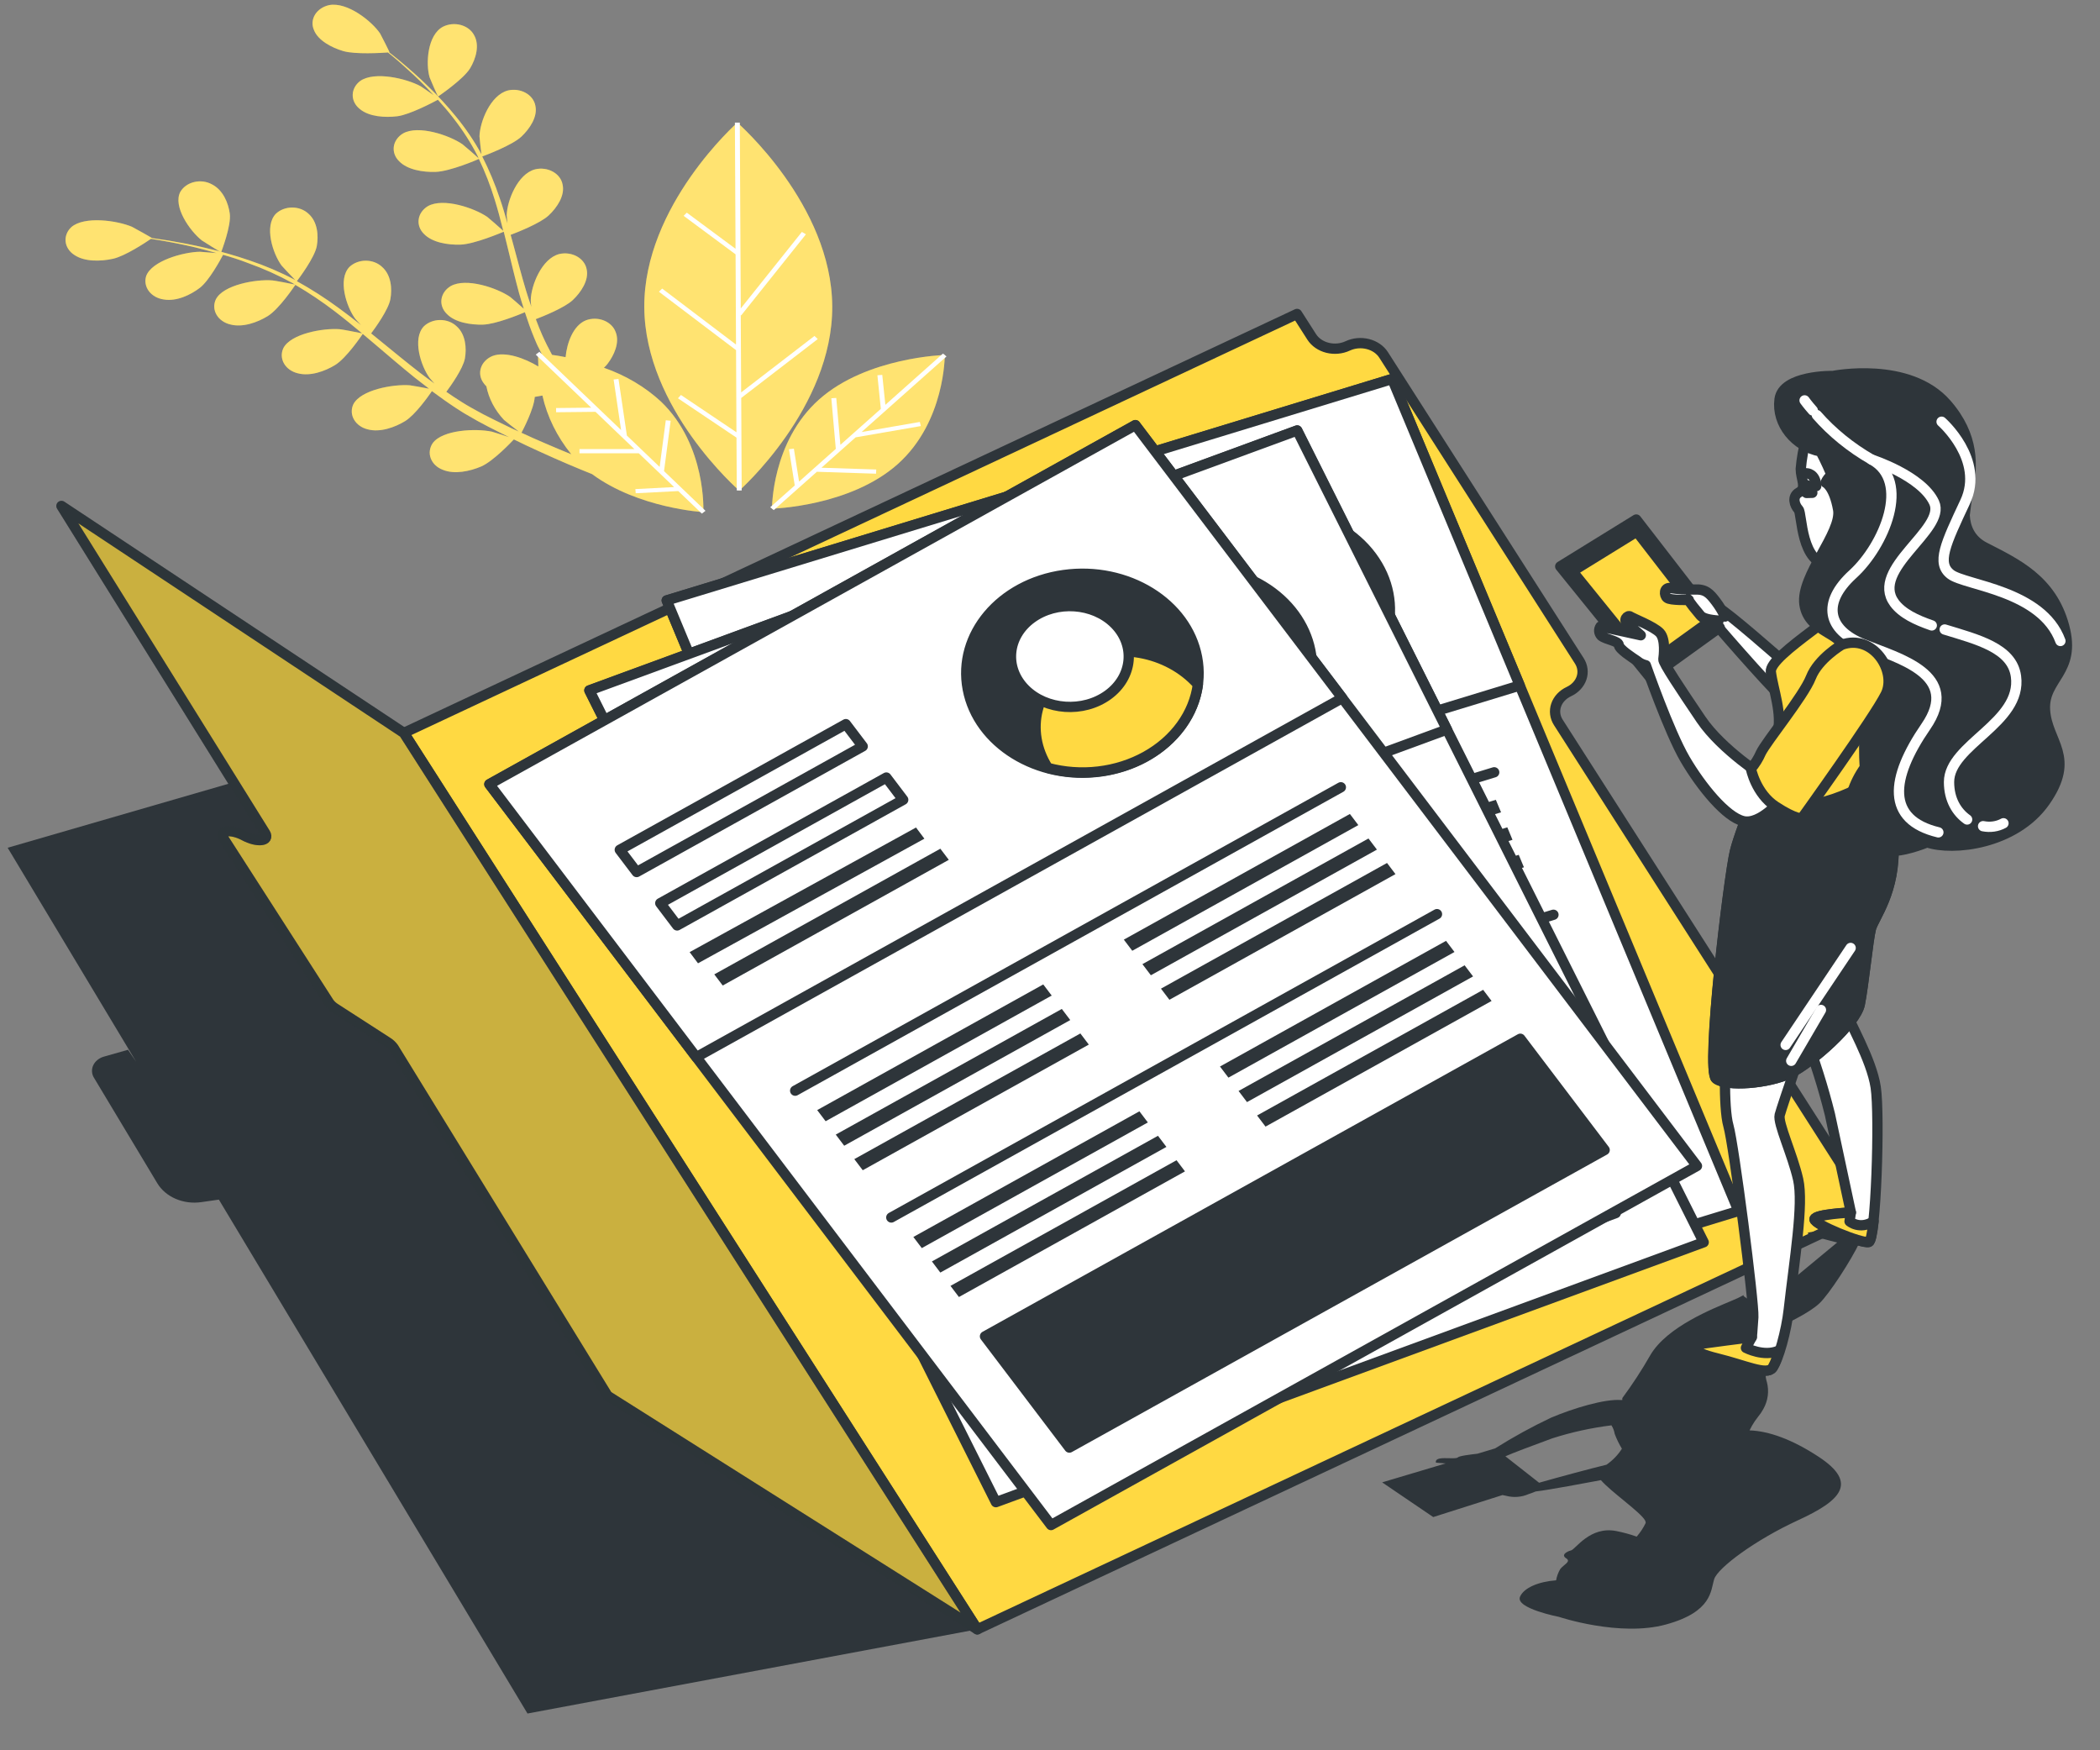 <svg width="102" height="85" viewBox="0 0 102 85" fill="none" xmlns="http://www.w3.org/2000/svg">
<rect x="0" y="0" width="102" height="85" fill="#808080" stroke="none"/>
<path d="M21.281 4.684C21.281 4.684 22.522 3.845 22.84 3.307C23.112 2.848 23.308 2.199 23.027 1.705C22.966 1.589 22.876 1.485 22.765 1.4C22.653 1.315 22.522 1.252 22.38 1.213C22.237 1.175 22.087 1.162 21.939 1.176C21.791 1.191 21.648 1.232 21.519 1.296C20.754 1.697 20.673 3.098 20.867 3.759C20.883 3.817 21.269 4.7 21.281 4.684Z" fill="#FFD942"/>
<path d="M9.806 11.678C9.855 11.717 10.741 12.266 10.741 12.252C10.741 12.238 11.244 10.967 11.16 10.368C11.09 9.858 10.835 9.223 10.287 8.949C10.161 8.88 10.019 8.835 9.871 8.816C9.723 8.798 9.573 8.806 9.429 8.841C9.285 8.875 9.151 8.935 9.036 9.017C8.92 9.099 8.827 9.2 8.76 9.315C8.386 10.016 9.212 11.211 9.806 11.678Z" fill="#FFD942"/>
<path d="M35.814 5.955C35.814 5.955 31.271 9.972 31.294 14.911C31.317 19.85 35.906 23.826 35.906 23.826C35.906 23.826 40.449 19.81 40.423 14.877C40.398 9.944 35.814 5.955 35.814 5.955Z" fill="#FFD942"/>
<path d="M29.334 17.86C29.395 17.804 29.45 17.745 29.5 17.682C29.83 17.253 30.113 16.629 29.9 16.116C29.855 15.994 29.78 15.882 29.681 15.786C29.582 15.691 29.461 15.614 29.325 15.561C29.189 15.508 29.041 15.48 28.892 15.479C28.742 15.478 28.594 15.504 28.457 15.556C27.84 15.806 27.536 16.653 27.471 17.345C27.237 17.297 27.003 17.259 26.814 17.233C26.732 17.075 26.65 16.917 26.566 16.759C26.481 16.601 26.414 16.428 26.332 16.262C26.222 16.016 26.124 15.758 26.025 15.499C26.386 15.361 27.428 14.943 27.821 14.572C28.214 14.202 28.614 13.611 28.495 13.077C28.472 12.95 28.418 12.829 28.337 12.722C28.256 12.614 28.149 12.522 28.024 12.452C27.899 12.383 27.758 12.336 27.61 12.316C27.462 12.296 27.311 12.303 27.167 12.336C26.304 12.554 25.796 13.876 25.78 14.562C25.78 14.585 25.78 14.731 25.81 14.905C25.724 14.649 25.635 14.396 25.558 14.136C25.336 13.397 25.137 12.638 24.933 11.88C24.891 11.722 24.847 11.563 24.802 11.405C25.106 11.291 26.245 10.845 26.654 10.458C27.064 10.072 27.445 9.497 27.326 8.963C27.303 8.836 27.25 8.715 27.169 8.607C27.088 8.499 26.981 8.407 26.855 8.337C26.73 8.267 26.589 8.221 26.441 8.201C26.293 8.181 26.142 8.188 25.997 8.222C25.137 8.44 24.629 9.761 24.611 10.448C24.611 10.474 24.627 10.648 24.648 10.849C24.531 10.436 24.414 10.028 24.272 9.625C24.042 8.934 23.758 8.257 23.423 7.599C23.53 7.559 24.877 7.061 25.331 6.63C25.733 6.248 26.124 5.667 26.004 5.133C25.981 5.006 25.927 4.885 25.846 4.778C25.765 4.67 25.658 4.579 25.533 4.509C25.408 4.439 25.267 4.393 25.119 4.372C24.971 4.352 24.82 4.359 24.676 4.392C23.813 4.612 23.306 5.931 23.289 6.62C23.289 6.668 23.355 7.297 23.388 7.521V7.497C23.039 6.857 22.625 6.245 22.151 5.667C21.73 5.15 21.274 4.655 20.785 4.184C20.338 3.741 19.896 3.361 19.501 3.026C19.288 2.846 19.087 2.686 18.898 2.538H18.916C18.933 2.538 18.495 1.679 18.463 1.627C18.058 1.026 16.87 0.083 15.991 0.247C15.845 0.278 15.709 0.335 15.591 0.414C15.472 0.493 15.375 0.592 15.304 0.705C15.234 0.819 15.192 0.943 15.182 1.072C15.172 1.2 15.193 1.328 15.245 1.449C15.441 1.965 16.11 2.316 16.678 2.482C17.247 2.648 18.531 2.572 18.844 2.548C19.038 2.704 19.241 2.874 19.461 3.066C19.845 3.409 20.275 3.795 20.71 4.244C20.827 4.364 20.944 4.496 21.063 4.622C20.813 4.444 20.465 4.206 20.427 4.186C19.749 3.815 18.184 3.443 17.492 3.935C17.38 4.02 17.29 4.124 17.228 4.24C17.165 4.357 17.133 4.483 17.131 4.611C17.129 4.739 17.159 4.866 17.219 4.983C17.278 5.101 17.366 5.206 17.476 5.293C17.927 5.673 18.708 5.719 19.302 5.645C19.896 5.571 21.03 4.974 21.269 4.844C21.526 5.129 21.783 5.425 22.029 5.747C22.481 6.326 22.873 6.937 23.198 7.575C23.217 7.613 23.231 7.653 23.247 7.689C23.142 7.583 22.511 7.037 22.459 7.003C21.832 6.572 20.326 6.056 19.576 6.48C19.453 6.553 19.35 6.648 19.273 6.758C19.196 6.867 19.146 6.99 19.128 7.117C19.11 7.244 19.124 7.373 19.168 7.496C19.212 7.618 19.285 7.731 19.384 7.827C19.784 8.248 20.553 8.368 21.154 8.348C21.856 8.328 23.207 7.747 23.259 7.717C23.566 8.361 23.823 9.021 24.028 9.693C24.183 10.19 24.316 10.694 24.445 11.211C24.304 11.075 23.715 10.568 23.668 10.534C23.041 10.104 21.535 9.587 20.782 10.012C20.66 10.085 20.557 10.18 20.48 10.29C20.403 10.399 20.354 10.522 20.336 10.649C20.318 10.776 20.331 10.905 20.375 11.027C20.419 11.149 20.492 11.263 20.591 11.359C20.993 11.78 21.76 11.9 22.363 11.88C23.037 11.86 24.346 11.301 24.468 11.253C24.526 11.485 24.585 11.717 24.641 11.952C24.826 12.713 25.006 13.477 25.209 14.226C25.282 14.486 25.361 14.741 25.443 14.995C25.223 14.795 24.814 14.444 24.777 14.418C24.15 13.986 22.642 13.469 21.891 13.894C21.768 13.967 21.665 14.062 21.588 14.171C21.511 14.281 21.462 14.404 21.443 14.531C21.425 14.658 21.439 14.787 21.483 14.909C21.527 15.032 21.601 15.145 21.699 15.241C22.099 15.664 22.869 15.782 23.47 15.764C24.07 15.746 25.184 15.295 25.495 15.163C25.633 15.585 25.777 16.002 25.946 16.406C26.023 16.579 26.086 16.759 26.18 16.921L26.308 17.179L26.133 17.165C26.133 17.165 26.133 17.407 26.149 17.798C25.488 17.397 24.534 17.047 23.914 17.291C23.78 17.348 23.661 17.428 23.566 17.527C23.47 17.625 23.4 17.74 23.36 17.863C23.319 17.987 23.31 18.116 23.331 18.242C23.353 18.369 23.406 18.491 23.486 18.599C23.526 18.656 23.572 18.711 23.624 18.761C23.741 19.358 24.036 19.92 24.48 20.393C24.512 20.425 24.961 20.781 25.198 20.957C24.964 20.853 24.744 20.757 24.51 20.635C24.173 20.475 23.823 20.297 23.481 20.124L22.936 19.826C22.756 19.732 22.597 19.626 22.424 19.522C22.174 19.367 21.926 19.199 21.678 19.029C21.889 18.745 22.492 17.902 22.581 17.409C22.67 16.917 22.621 16.232 22.176 15.844C22.076 15.749 21.954 15.672 21.817 15.62C21.681 15.568 21.533 15.541 21.384 15.541C21.234 15.541 21.086 15.568 20.95 15.62C20.813 15.672 20.691 15.749 20.591 15.844C20.013 16.444 20.441 17.776 20.869 18.358C20.883 18.377 20.988 18.493 21.103 18.627C20.869 18.456 20.635 18.286 20.401 18.106C19.742 17.594 19.087 17.055 18.428 16.518L18.026 16.192C18.206 15.954 18.867 15.045 18.961 14.53C19.054 14.016 19.001 13.353 18.559 12.963C18.459 12.868 18.336 12.791 18.2 12.739C18.063 12.687 17.915 12.66 17.766 12.66C17.616 12.66 17.468 12.687 17.332 12.739C17.195 12.791 17.073 12.868 16.973 12.963C16.395 13.563 16.823 14.893 17.251 15.475C17.265 15.497 17.392 15.634 17.534 15.786C17.172 15.499 16.807 15.215 16.433 14.945C15.796 14.477 15.123 14.046 14.419 13.655C14.483 13.571 15.285 12.518 15.388 11.946C15.476 11.437 15.427 10.768 14.983 10.38C14.883 10.285 14.761 10.209 14.625 10.157C14.489 10.105 14.341 10.078 14.191 10.078C14.042 10.078 13.895 10.105 13.758 10.157C13.622 10.209 13.5 10.285 13.4 10.38C12.82 10.981 13.248 12.312 13.676 12.895C13.706 12.935 14.169 13.429 14.34 13.599L14.314 13.585C13.612 13.215 12.873 12.9 12.104 12.642C11.417 12.408 10.714 12.207 10 12.042C9.34 11.884 8.728 11.775 8.185 11.681C7.888 11.633 7.619 11.595 7.364 11.559H7.381C7.392 11.559 6.476 11.041 6.413 11.015C5.695 10.708 4.093 10.48 3.464 11.031C3.362 11.125 3.286 11.236 3.238 11.358C3.19 11.479 3.173 11.608 3.187 11.735C3.201 11.862 3.246 11.986 3.32 12.097C3.393 12.209 3.493 12.306 3.613 12.382C4.111 12.72 4.893 12.697 5.484 12.568C6.076 12.44 7.086 11.768 7.332 11.599C7.593 11.639 7.874 11.685 8.183 11.742C8.723 11.844 9.331 11.964 9.981 12.142C10.156 12.188 10.341 12.242 10.521 12.29C10.196 12.262 9.752 12.226 9.707 12.226C8.905 12.24 7.369 12.666 7.1 13.405C7.06 13.529 7.052 13.658 7.074 13.784C7.097 13.911 7.15 14.032 7.231 14.139C7.312 14.247 7.419 14.338 7.544 14.408C7.67 14.478 7.811 14.524 7.958 14.544C8.583 14.649 9.263 14.318 9.71 13.976C10.156 13.633 10.718 12.6 10.835 12.374C11.232 12.488 11.637 12.614 12.048 12.775C12.8 13.043 13.522 13.368 14.207 13.746C14.246 13.768 14.284 13.796 14.324 13.818C14.167 13.78 13.288 13.617 13.225 13.617C12.425 13.553 10.835 13.834 10.482 14.542C10.426 14.661 10.4 14.788 10.406 14.916C10.412 15.044 10.45 15.169 10.516 15.283C10.582 15.398 10.676 15.499 10.791 15.58C10.906 15.662 11.039 15.722 11.183 15.756C11.791 15.918 12.509 15.654 12.998 15.355C13.561 15.011 14.317 13.876 14.345 13.834C15.015 14.226 15.655 14.655 16.26 15.119C16.709 15.461 17.148 15.822 17.586 16.188C17.38 16.142 16.564 15.988 16.503 15.988C15.703 15.924 14.113 16.204 13.76 16.913C13.705 17.032 13.68 17.159 13.686 17.287C13.692 17.414 13.729 17.54 13.795 17.654C13.861 17.769 13.955 17.87 14.07 17.952C14.184 18.033 14.318 18.093 14.462 18.128C15.07 18.29 15.787 18.026 16.276 17.728C16.826 17.391 17.555 16.308 17.619 16.216L18.212 16.717C18.856 17.265 19.499 17.818 20.154 18.346C20.387 18.529 20.621 18.703 20.841 18.877C20.53 18.817 19.962 18.715 19.906 18.711C19.104 18.649 17.516 18.929 17.16 19.638C17.105 19.756 17.08 19.884 17.086 20.011C17.092 20.139 17.129 20.264 17.196 20.378C17.262 20.492 17.355 20.594 17.47 20.675C17.585 20.757 17.718 20.817 17.862 20.851C18.467 21.013 19.188 20.749 19.676 20.451C20.165 20.152 20.804 19.249 20.979 18.995C21.365 19.281 21.755 19.56 22.148 19.818C22.324 19.926 22.494 20.046 22.67 20.142L23.186 20.439C23.547 20.639 23.888 20.809 24.225 20.979C24.395 21.067 24.559 21.145 24.728 21.23C24.424 21.127 23.939 20.973 23.893 20.963C23.114 20.797 21.491 20.867 21.016 21.522C20.941 21.632 20.894 21.755 20.878 21.883C20.861 22.01 20.877 22.139 20.923 22.26C20.969 22.382 21.044 22.494 21.144 22.59C21.244 22.685 21.366 22.761 21.503 22.813C22.073 23.053 22.831 22.885 23.374 22.653C23.963 22.397 24.852 21.452 24.959 21.34C25.373 21.54 25.777 21.74 26.159 21.908C27.178 22.377 28.069 22.749 28.759 23.025C31.004 24.687 34.163 24.871 34.163 24.871C34.163 24.871 34.329 21.632 32.103 19.5C31.331 18.787 30.386 18.227 29.334 17.86ZM25.328 21.017C25.399 20.885 25.937 19.856 25.974 19.275C26.098 19.255 26.224 19.233 26.346 19.209C26.576 20.234 27.054 21.205 27.749 22.062C27.34 21.896 26.898 21.712 26.43 21.508C26.07 21.356 25.703 21.191 25.328 21.017Z" fill="#FFD942"/>
<path d="M45.889 17.239C45.889 17.239 42.103 17.339 39.785 19.399C37.468 21.46 37.498 24.703 37.498 24.703C37.498 24.703 41.284 24.603 43.599 22.543C45.914 20.483 45.889 17.239 45.889 17.239Z" fill="#FFD942"/>
<g opacity="0.5">
<path opacity="0.5" d="M21.281 4.684C21.281 4.684 22.522 3.845 22.84 3.307C23.112 2.848 23.308 2.199 23.027 1.705C22.966 1.589 22.876 1.485 22.765 1.4C22.653 1.315 22.522 1.252 22.38 1.213C22.237 1.175 22.087 1.162 21.939 1.176C21.791 1.191 21.648 1.232 21.519 1.296C20.754 1.697 20.673 3.098 20.867 3.759C20.883 3.817 21.269 4.7 21.281 4.684Z" fill="white"/>
<path opacity="0.5" d="M9.806 11.678C9.855 11.717 10.741 12.266 10.741 12.252C10.741 12.238 11.244 10.967 11.16 10.368C11.09 9.858 10.835 9.223 10.287 8.949C10.161 8.88 10.019 8.835 9.871 8.816C9.723 8.798 9.573 8.806 9.429 8.841C9.285 8.875 9.151 8.935 9.036 9.017C8.92 9.099 8.827 9.2 8.76 9.315C8.386 10.016 9.212 11.211 9.806 11.678Z" fill="white"/>
<path opacity="0.5" d="M35.814 5.955C35.814 5.955 31.271 9.972 31.294 14.911C31.317 19.85 35.906 23.826 35.906 23.826C35.906 23.826 40.449 19.81 40.423 14.877C40.398 9.944 35.814 5.955 35.814 5.955Z" fill="white"/>
<path opacity="0.5" d="M29.334 17.86C29.395 17.804 29.45 17.745 29.5 17.682C29.83 17.253 30.113 16.629 29.9 16.116C29.855 15.994 29.78 15.882 29.681 15.786C29.582 15.691 29.461 15.614 29.325 15.561C29.189 15.508 29.041 15.48 28.892 15.479C28.742 15.478 28.594 15.504 28.457 15.556C27.84 15.806 27.536 16.653 27.471 17.345C27.237 17.297 27.003 17.259 26.814 17.233C26.732 17.075 26.65 16.917 26.566 16.759C26.481 16.601 26.414 16.428 26.332 16.262C26.222 16.016 26.124 15.758 26.025 15.499C26.386 15.361 27.428 14.943 27.821 14.572C28.214 14.202 28.614 13.611 28.495 13.077C28.472 12.95 28.418 12.829 28.337 12.722C28.256 12.614 28.149 12.522 28.024 12.452C27.899 12.383 27.758 12.336 27.61 12.316C27.462 12.296 27.311 12.303 27.167 12.336C26.304 12.554 25.796 13.876 25.78 14.562C25.78 14.585 25.78 14.731 25.81 14.905C25.724 14.649 25.635 14.396 25.558 14.136C25.336 13.397 25.137 12.638 24.933 11.88C24.891 11.722 24.847 11.563 24.802 11.405C25.106 11.291 26.245 10.845 26.654 10.458C27.064 10.072 27.445 9.497 27.326 8.963C27.303 8.836 27.25 8.715 27.169 8.607C27.088 8.499 26.981 8.407 26.855 8.337C26.73 8.267 26.589 8.221 26.441 8.201C26.293 8.181 26.142 8.188 25.997 8.222C25.137 8.44 24.629 9.761 24.611 10.448C24.611 10.474 24.627 10.648 24.648 10.849C24.531 10.436 24.414 10.028 24.272 9.625C24.042 8.934 23.758 8.257 23.423 7.599C23.53 7.559 24.877 7.061 25.331 6.63C25.733 6.248 26.124 5.667 26.004 5.133C25.981 5.006 25.927 4.885 25.846 4.778C25.765 4.67 25.658 4.579 25.533 4.509C25.408 4.439 25.267 4.393 25.119 4.372C24.971 4.352 24.82 4.359 24.676 4.392C23.813 4.612 23.306 5.931 23.289 6.62C23.289 6.668 23.355 7.297 23.388 7.521V7.497C23.039 6.857 22.625 6.245 22.151 5.667C21.73 5.15 21.274 4.655 20.785 4.184C20.338 3.741 19.896 3.361 19.501 3.026C19.288 2.846 19.087 2.686 18.898 2.538H18.916C18.933 2.538 18.495 1.679 18.463 1.627C18.058 1.026 16.87 0.083 15.991 0.247C15.845 0.278 15.709 0.335 15.591 0.414C15.472 0.493 15.375 0.592 15.304 0.705C15.234 0.819 15.192 0.943 15.182 1.072C15.172 1.2 15.193 1.328 15.245 1.449C15.441 1.965 16.11 2.316 16.678 2.482C17.247 2.648 18.531 2.572 18.844 2.548C19.038 2.704 19.241 2.874 19.461 3.066C19.845 3.409 20.275 3.795 20.71 4.244C20.827 4.364 20.944 4.496 21.063 4.622C20.813 4.444 20.465 4.206 20.427 4.186C19.749 3.815 18.184 3.443 17.492 3.935C17.38 4.02 17.29 4.124 17.228 4.24C17.165 4.357 17.133 4.483 17.131 4.611C17.129 4.739 17.159 4.866 17.219 4.983C17.278 5.101 17.366 5.206 17.476 5.293C17.927 5.673 18.708 5.719 19.302 5.645C19.896 5.571 21.03 4.974 21.269 4.844C21.526 5.129 21.783 5.425 22.029 5.747C22.481 6.326 22.873 6.937 23.198 7.575C23.217 7.613 23.231 7.653 23.247 7.689C23.142 7.583 22.511 7.037 22.459 7.003C21.832 6.572 20.326 6.056 19.576 6.48C19.453 6.553 19.35 6.648 19.273 6.758C19.196 6.867 19.146 6.99 19.128 7.117C19.11 7.244 19.124 7.373 19.168 7.496C19.212 7.618 19.285 7.731 19.384 7.827C19.784 8.248 20.553 8.368 21.154 8.348C21.856 8.328 23.207 7.747 23.259 7.717C23.566 8.361 23.823 9.021 24.028 9.693C24.183 10.19 24.316 10.694 24.445 11.211C24.304 11.075 23.715 10.568 23.668 10.534C23.041 10.104 21.535 9.587 20.782 10.012C20.66 10.085 20.557 10.18 20.48 10.29C20.403 10.399 20.354 10.522 20.336 10.649C20.318 10.776 20.331 10.905 20.375 11.027C20.419 11.149 20.492 11.263 20.591 11.359C20.993 11.78 21.76 11.9 22.363 11.88C23.037 11.86 24.346 11.301 24.468 11.253C24.526 11.485 24.585 11.717 24.641 11.952C24.826 12.713 25.006 13.477 25.209 14.226C25.282 14.486 25.361 14.741 25.443 14.995C25.223 14.795 24.814 14.444 24.777 14.418C24.15 13.986 22.642 13.469 21.891 13.894C21.768 13.967 21.665 14.062 21.588 14.171C21.511 14.281 21.462 14.404 21.443 14.531C21.425 14.658 21.439 14.787 21.483 14.909C21.527 15.032 21.601 15.145 21.699 15.241C22.099 15.664 22.869 15.782 23.47 15.764C24.07 15.746 25.184 15.295 25.495 15.163C25.633 15.585 25.777 16.002 25.946 16.406C26.023 16.579 26.086 16.759 26.18 16.921L26.308 17.179L26.133 17.165C26.133 17.165 26.133 17.407 26.149 17.798C25.488 17.397 24.534 17.047 23.914 17.291C23.78 17.348 23.661 17.428 23.566 17.527C23.47 17.625 23.4 17.74 23.36 17.863C23.319 17.987 23.31 18.116 23.331 18.242C23.353 18.369 23.406 18.491 23.486 18.599C23.526 18.656 23.572 18.711 23.624 18.761C23.741 19.358 24.036 19.92 24.48 20.393C24.512 20.425 24.961 20.781 25.198 20.957C24.964 20.853 24.744 20.757 24.51 20.635C24.173 20.475 23.823 20.297 23.481 20.124L22.936 19.826C22.756 19.732 22.597 19.626 22.424 19.522C22.174 19.367 21.926 19.199 21.678 19.029C21.889 18.745 22.492 17.902 22.581 17.409C22.67 16.917 22.621 16.232 22.176 15.844C22.076 15.749 21.954 15.672 21.817 15.62C21.681 15.568 21.533 15.541 21.384 15.541C21.234 15.541 21.086 15.568 20.95 15.62C20.813 15.672 20.691 15.749 20.591 15.844C20.013 16.444 20.441 17.776 20.869 18.358C20.883 18.377 20.988 18.493 21.103 18.627C20.869 18.456 20.635 18.286 20.401 18.106C19.742 17.594 19.087 17.055 18.428 16.518L18.026 16.192C18.206 15.954 18.867 15.045 18.961 14.53C19.054 14.016 19.001 13.353 18.559 12.963C18.459 12.868 18.336 12.791 18.2 12.739C18.063 12.687 17.915 12.66 17.766 12.66C17.616 12.66 17.468 12.687 17.332 12.739C17.195 12.791 17.073 12.868 16.973 12.963C16.395 13.563 16.823 14.893 17.251 15.475C17.265 15.497 17.392 15.634 17.534 15.786C17.172 15.499 16.807 15.215 16.433 14.945C15.796 14.477 15.123 14.046 14.419 13.655C14.483 13.571 15.285 12.518 15.388 11.946C15.476 11.437 15.427 10.768 14.983 10.38C14.883 10.285 14.761 10.209 14.625 10.157C14.489 10.105 14.341 10.078 14.191 10.078C14.042 10.078 13.895 10.105 13.758 10.157C13.622 10.209 13.5 10.285 13.4 10.38C12.82 10.981 13.248 12.312 13.676 12.895C13.706 12.935 14.169 13.429 14.34 13.599L14.314 13.585C13.612 13.215 12.873 12.9 12.104 12.642C11.417 12.408 10.714 12.207 10 12.042C9.34 11.884 8.728 11.775 8.185 11.681C7.888 11.633 7.619 11.595 7.364 11.559H7.381C7.392 11.559 6.476 11.041 6.413 11.015C5.695 10.708 4.093 10.48 3.464 11.031C3.362 11.125 3.286 11.236 3.238 11.358C3.19 11.479 3.173 11.608 3.187 11.735C3.201 11.862 3.246 11.986 3.32 12.097C3.393 12.209 3.493 12.306 3.613 12.382C4.111 12.72 4.893 12.697 5.484 12.568C6.076 12.44 7.086 11.768 7.332 11.599C7.593 11.639 7.874 11.685 8.183 11.742C8.723 11.844 9.331 11.964 9.981 12.142C10.156 12.188 10.341 12.242 10.521 12.29C10.196 12.262 9.752 12.226 9.707 12.226C8.905 12.24 7.369 12.666 7.1 13.405C7.06 13.529 7.052 13.658 7.074 13.784C7.097 13.911 7.15 14.032 7.231 14.139C7.312 14.247 7.419 14.338 7.544 14.408C7.67 14.478 7.811 14.524 7.958 14.544C8.583 14.649 9.263 14.318 9.71 13.976C10.156 13.633 10.718 12.6 10.835 12.374C11.232 12.488 11.637 12.614 12.048 12.775C12.8 13.043 13.522 13.368 14.207 13.746C14.246 13.768 14.284 13.796 14.324 13.818C14.167 13.78 13.288 13.617 13.225 13.617C12.425 13.553 10.835 13.834 10.482 14.542C10.426 14.661 10.4 14.788 10.406 14.916C10.412 15.044 10.45 15.169 10.516 15.283C10.582 15.398 10.676 15.499 10.791 15.58C10.906 15.662 11.039 15.722 11.183 15.756C11.791 15.918 12.509 15.654 12.998 15.355C13.561 15.011 14.317 13.876 14.345 13.834C15.015 14.226 15.655 14.655 16.26 15.119C16.709 15.461 17.148 15.822 17.586 16.188C17.38 16.142 16.564 15.988 16.503 15.988C15.703 15.924 14.113 16.204 13.76 16.913C13.705 17.032 13.68 17.159 13.686 17.287C13.692 17.414 13.729 17.54 13.795 17.654C13.861 17.769 13.955 17.87 14.07 17.952C14.184 18.033 14.318 18.093 14.462 18.128C15.07 18.29 15.787 18.026 16.276 17.728C16.826 17.391 17.555 16.308 17.619 16.216L18.212 16.717C18.856 17.265 19.499 17.818 20.154 18.346C20.387 18.529 20.621 18.703 20.841 18.877C20.53 18.817 19.962 18.715 19.906 18.711C19.104 18.649 17.516 18.929 17.16 19.638C17.105 19.756 17.08 19.884 17.086 20.011C17.092 20.139 17.129 20.264 17.196 20.378C17.262 20.492 17.355 20.594 17.47 20.675C17.585 20.757 17.718 20.817 17.862 20.851C18.467 21.013 19.188 20.749 19.676 20.451C20.165 20.152 20.804 19.249 20.979 18.995C21.365 19.281 21.755 19.56 22.148 19.818C22.324 19.926 22.494 20.046 22.67 20.142L23.186 20.439C23.547 20.639 23.888 20.809 24.225 20.979C24.395 21.067 24.559 21.145 24.728 21.23C24.424 21.127 23.939 20.973 23.893 20.963C23.114 20.797 21.491 20.867 21.016 21.522C20.941 21.632 20.894 21.755 20.878 21.883C20.861 22.01 20.877 22.139 20.923 22.26C20.969 22.382 21.044 22.494 21.144 22.59C21.244 22.685 21.366 22.761 21.503 22.813C22.073 23.053 22.831 22.885 23.374 22.653C23.963 22.397 24.852 21.452 24.959 21.34C25.373 21.54 25.777 21.74 26.159 21.908C27.178 22.377 28.069 22.749 28.759 23.025C31.004 24.687 34.163 24.871 34.163 24.871C34.163 24.871 34.329 21.632 32.103 19.5C31.331 18.787 30.386 18.227 29.334 17.86ZM25.328 21.017C25.399 20.885 25.937 19.856 25.974 19.275C26.098 19.255 26.224 19.233 26.346 19.209C26.576 20.234 27.054 21.205 27.749 22.062C27.34 21.896 26.898 21.712 26.43 21.508C26.07 21.356 25.703 21.191 25.328 21.017Z" fill="white"/>
<path opacity="0.5" d="M45.889 17.239C45.889 17.239 42.103 17.339 39.785 19.399C37.468 21.46 37.498 24.703 37.498 24.703C37.498 24.703 41.284 24.603 43.599 22.543C45.914 20.483 45.889 17.239 45.889 17.239Z" fill="white"/>
</g>
<path d="M36.002 19.327L39.72 16.466L39.561 16.314L35.999 19.055L35.98 15.303L36.002 15.315L39.145 11.379L38.948 11.263L35.98 14.979L35.934 5.955H35.695L35.726 12.082L33.359 10.328L33.205 10.482L35.728 12.352L35.749 16.733L32.162 14.014L32.005 14.168L35.751 17.005L35.77 20.993L33.074 19.181L32.929 19.343L35.772 21.253L35.786 23.82H36.025L36.002 19.327Z" fill="white"/>
<path d="M32.575 20.433L32.339 20.409L32.04 22.675L30.443 21.147H30.448L30.041 18.404L29.804 18.43L30.167 20.883L26.198 17.085L26.021 17.221L28.715 19.798L27.01 19.816L27.012 20.02L28.925 20L30.812 21.808L28.146 21.81V22.014L31.025 22.012L32.742 23.654L30.861 23.752L30.878 23.954L32.945 23.848L34.089 24.943L34.266 24.807L32.253 22.879L32.575 20.433Z" fill="white"/>
<path d="M41.56 21.239L44.726 20.691L44.677 20.491L41.848 20.981L45.973 17.311L45.802 17.169L43.003 19.66L42.853 18.206L42.617 18.224L42.783 19.856L40.819 21.602L40.618 19.326L40.379 19.341L40.596 21.8L38.812 23.388L38.56 21.79L38.321 21.816L38.602 23.576L37.411 24.633L37.582 24.773L39.678 22.911L42.551 23.005L42.561 22.801L39.9 22.715L41.56 21.238V21.239Z" fill="white"/>
<path d="M47.467 79.126L19.616 35.594L0.372 41.17L6.613 51.561L6.218 50.981L5.049 51.313C4.933 51.346 4.826 51.401 4.737 51.473C4.647 51.545 4.577 51.632 4.531 51.73C4.484 51.827 4.463 51.932 4.469 52.037C4.474 52.142 4.506 52.245 4.563 52.338L7.64 57.462C7.836 57.789 8.149 58.055 8.533 58.22C8.918 58.385 9.353 58.441 9.777 58.38L10.631 58.258L25.621 83.215L47.467 79.126Z" fill="#2E353A"/>
<path d="M65.459 16.799C65.159 16.939 64.807 16.971 64.48 16.89C64.153 16.808 63.876 16.618 63.712 16.362L62.999 15.247L19.615 35.594L47.467 79.126L90.852 58.781L75.69 35.082C75.526 34.826 75.488 34.525 75.584 34.245C75.679 33.965 75.901 33.729 76.199 33.588C76.348 33.519 76.478 33.425 76.584 33.312C76.69 33.199 76.769 33.07 76.816 32.931C76.864 32.792 76.879 32.647 76.86 32.503C76.842 32.359 76.79 32.22 76.709 32.093L67.203 17.235C67.039 16.979 66.764 16.79 66.436 16.708C66.109 16.626 65.758 16.659 65.459 16.799Z" fill="#FFD942" stroke="#2E353A" stroke-width="0.5" stroke-linecap="round" stroke-linejoin="round"/>
<path d="M67.618 18.405L32.383 29.158L49.206 69.563L84.441 58.809L67.618 18.405Z" fill="white" stroke="#2E353A" stroke-width="0.5" stroke-linecap="round" stroke-linejoin="round"/>
<path d="M67.619 18.406L32.385 29.16L38.583 44.045L73.817 33.291L67.619 18.406Z" fill="white" stroke="#2E353A" stroke-width="0.5" stroke-linecap="round" stroke-linejoin="round"/>
<path d="M64.892 33.699C67.523 32.269 68.302 29.283 66.632 27.031C64.962 24.778 61.475 24.111 58.844 25.541C56.213 26.972 55.434 29.957 57.104 32.209C58.775 34.462 62.261 35.129 64.892 33.699Z" fill="#2E353A" stroke="#2E353A" stroke-width="0.5" stroke-linecap="round" stroke-linejoin="round"/>
<path d="M63.761 34.177C64.543 33.939 65.254 33.556 65.843 33.055C66.432 32.554 66.885 31.948 67.168 31.28C66.188 29.402 63.794 28.423 61.638 29.078C59.481 29.732 58.352 31.793 58.981 33.777C59.694 34.141 60.492 34.365 61.319 34.435C62.145 34.504 62.979 34.416 63.761 34.177Z" fill="white" stroke="#2E353A" stroke-width="0.5" stroke-linecap="round" stroke-linejoin="round"/>
<path d="M63.383 30.558C64.567 29.663 64.679 28.115 63.633 27.102C62.587 26.088 60.78 25.993 59.596 26.888C58.413 27.783 58.301 29.331 59.346 30.344C60.392 31.358 62.2 31.453 63.383 30.558Z" fill="white" stroke="#2E353A" stroke-width="0.5" stroke-linecap="round" stroke-linejoin="round"/>
<path d="M50.019 29.749L37.689 33.513L38.194 34.725L50.524 30.962L50.019 29.749Z" fill="white" stroke="#2E353A" stroke-width="0.5" stroke-linecap="round" stroke-linejoin="round"/>
<path d="M51.235 32.662L38.904 36.426L39.409 37.638L51.739 33.875L51.235 32.662Z" fill="white" stroke="#2E353A" stroke-width="0.5" stroke-linecap="round" stroke-linejoin="round"/>
<path d="M52.243 35.087L39.912 38.851L40.165 39.458L52.495 35.695L52.243 35.087Z" fill="#2E353A"/>
<path d="M52.849 36.544L40.518 40.308L40.771 40.915L53.102 37.152L52.849 36.544Z" fill="#2E353A"/>
<path d="M55.931 43.947L43.6 47.71L43.853 48.317L56.183 44.554L55.931 43.947Z" fill="#2E353A"/>
<path d="M56.485 45.283L44.155 49.046L44.407 49.653L56.738 45.89L56.485 45.283Z" fill="#2E353A"/>
<path d="M57.042 46.617L44.711 50.38L44.964 50.987L57.295 47.224L57.042 46.617Z" fill="#2E353A"/>
<path d="M72.655 38.842L60.324 42.605L60.577 43.212L72.908 39.449L72.655 38.842Z" fill="#2E353A"/>
<path d="M73.212 40.178L60.881 43.941L61.133 44.548L73.464 40.785L73.212 40.178Z" fill="#2E353A"/>
<path d="M73.767 41.513L61.436 45.276L61.689 45.883L74.02 42.12L73.767 41.513Z" fill="#2E353A"/>
<path d="M42.809 46.588L72.575 37.506" stroke="#2E353A" stroke-width="0.5" stroke-linecap="round" stroke-linejoin="round"/>
<path d="M58.811 50.863L46.48 54.627L46.733 55.234L59.064 51.47L58.811 50.863Z" fill="#2E353A"/>
<path d="M59.366 52.2L47.035 55.963L47.288 56.571L59.619 52.807L59.366 52.2Z" fill="#2E353A"/>
<path d="M59.923 53.534L47.592 57.298L47.845 57.905L60.176 54.142L59.923 53.534Z" fill="#2E353A"/>
<path d="M75.535 45.759L63.204 49.522L63.457 50.13L75.788 46.366L75.535 45.759Z" fill="#2E353A"/>
<path d="M76.092 47.095L63.761 50.858L64.014 51.466L76.345 47.702L76.092 47.095Z" fill="#2E353A"/>
<path d="M76.646 48.43L64.315 52.193L64.568 52.8L76.899 49.037L76.646 48.43Z" fill="#2E353A"/>
<path d="M45.687 53.505L75.453 44.424" stroke="#2E353A" stroke-width="0.5" stroke-linecap="round" stroke-linejoin="round"/>
<path d="M77.758 51.097L48.559 60.009L51.085 66.076L80.284 57.164L77.758 51.097Z" fill="#2E353A" stroke="#2E353A" stroke-width="0.5" stroke-linecap="round" stroke-linejoin="round"/>
<path d="M63.005 20.905L28.627 33.527L48.372 72.95L82.751 60.329L63.005 20.905Z" fill="white" stroke="#2E353A" stroke-width="0.5" stroke-linecap="round" stroke-linejoin="round"/>
<path d="M63.007 20.906L28.628 33.528L35.902 48.051L70.281 35.43L63.007 20.906Z" fill="white" stroke="#2E353A" stroke-width="0.5" stroke-linecap="round" stroke-linejoin="round"/>
<path d="M62.857 34.99C64.52 32.734 63.732 29.751 61.097 28.326C58.461 26.902 54.977 27.577 53.313 29.833C51.65 32.089 52.438 35.073 55.073 36.497C57.708 37.921 61.193 37.247 62.857 34.99Z" fill="#2E353A" stroke="#2E353A" stroke-width="0.5" stroke-linecap="round" stroke-linejoin="round"/>
<path d="M60.31 36.854C61.074 36.574 61.755 36.153 62.306 35.622C62.857 35.09 63.264 34.461 63.498 33.779C62.385 31.959 59.922 31.108 57.82 31.881C55.718 32.653 54.74 34.766 55.512 36.712C56.25 37.036 57.063 37.218 57.892 37.242C58.722 37.267 59.548 37.134 60.31 36.854Z" fill="white" stroke="#2E353A" stroke-width="0.5" stroke-linecap="round" stroke-linejoin="round"/>
<path d="M59.593 33.318C60.748 32.395 60.811 30.846 59.734 29.857C58.656 28.868 56.847 28.814 55.692 29.737C54.537 30.659 54.474 32.209 55.551 33.197C56.629 34.186 58.438 34.24 59.593 33.318Z" fill="white" stroke="#2E353A" stroke-width="0.5" stroke-linecap="round" stroke-linejoin="round"/>
<path d="M46.271 33.172L34.24 37.589L34.833 38.773L46.864 34.355L46.271 33.172Z" fill="white" stroke="#2E353A" stroke-width="0.5" stroke-linecap="round" stroke-linejoin="round"/>
<path d="M47.694 36.014L35.663 40.431L36.256 41.614L48.287 37.197L47.694 36.014Z" fill="white" stroke="#2E353A" stroke-width="0.5" stroke-linecap="round" stroke-linejoin="round"/>
<path d="M48.882 38.381L36.85 42.798L37.147 43.39L49.178 38.973L48.882 38.381Z" fill="#2E353A"/>
<path d="M49.593 39.801L37.562 44.218L37.858 44.811L49.89 40.394L49.593 39.801Z" fill="#2E353A"/>
<path d="M53.212 47.024L41.181 51.441L41.477 52.033L53.509 47.616L53.212 47.024Z" fill="#2E353A"/>
<path d="M53.864 48.326L41.833 52.743L42.13 53.335L54.161 48.918L53.864 48.326Z" fill="#2E353A"/>
<path d="M54.513 49.631L42.482 54.048L42.779 54.64L54.81 50.223L54.513 49.631Z" fill="#2E353A"/>
<path d="M69.528 41.036L57.496 45.453L57.793 46.045L69.824 41.628L69.528 41.036Z" fill="#2E353A"/>
<path d="M70.179 42.336L58.148 46.753L58.444 47.345L70.476 42.928L70.179 42.336Z" fill="#2E353A"/>
<path d="M70.834 43.64L58.803 48.057L59.099 48.649L71.131 44.232L70.834 43.64Z" fill="#2E353A"/>
<path d="M40.307 50.364L69.351 39.703" stroke="#2E353A" stroke-width="0.5" stroke-linecap="round" stroke-linejoin="round"/>
<path d="M56.59 53.774L44.559 58.191L44.856 58.784L56.887 54.367L56.59 53.774Z" fill="#2E353A"/>
<path d="M57.243 55.074L45.212 59.492L45.509 60.084L57.54 55.667L57.243 55.074Z" fill="#2E353A"/>
<path d="M57.897 56.379L45.865 60.796L46.162 61.388L58.194 56.971L57.897 56.379Z" fill="#2E353A"/>
<path d="M72.911 47.783L60.879 52.2L61.176 52.793L73.207 48.376L72.911 47.783Z" fill="#2E353A"/>
<path d="M73.562 49.084L61.531 53.501L61.827 54.093L73.859 49.676L73.562 49.084Z" fill="#2E353A"/>
<path d="M74.212 50.389L62.18 54.806L62.477 55.398L74.508 50.981L74.212 50.389Z" fill="#2E353A"/>
<path d="M43.686 57.113L72.73 46.452" stroke="#2E353A" stroke-width="0.5" stroke-linecap="round" stroke-linejoin="round"/>
<path d="M75.518 52.991L47.028 63.451L49.992 69.37L78.482 58.911L75.518 52.991Z" fill="#2E353A" stroke="#2E353A" stroke-width="0.5" stroke-linecap="round" stroke-linejoin="round"/>
<path d="M55.144 20.645L23.769 38.083L51.049 74.062L82.424 56.624L55.144 20.645Z" fill="white" stroke="#2E353A" stroke-width="0.5" stroke-linecap="round" stroke-linejoin="round"/>
<path d="M55.146 20.646L23.77 38.084L33.821 51.339L65.196 33.901L55.146 20.646Z" fill="white" stroke="#2E353A" stroke-width="0.5" stroke-linecap="round" stroke-linejoin="round"/>
<path d="M53.479 37.463C56.556 37.035 58.644 34.553 58.144 31.92C57.644 29.286 54.745 27.498 51.669 27.926C48.593 28.354 46.505 30.836 47.005 33.469C47.505 36.103 50.403 37.891 53.479 37.463Z" fill="#2E353A" stroke="#2E353A" stroke-width="0.5" stroke-linecap="round" stroke-linejoin="round"/>
<path d="M55.652 36.734C56.349 36.347 56.937 35.833 57.375 35.229C57.813 34.626 58.089 33.946 58.184 33.24C56.725 31.606 54.13 31.13 52.212 32.195C50.294 33.26 49.747 35.486 50.895 37.292C51.687 37.505 52.525 37.566 53.347 37.469C54.169 37.373 54.956 37.121 55.652 36.734Z" fill="#FFD942" stroke="#2E353A" stroke-width="0.5" stroke-linecap="round" stroke-linejoin="round"/>
<path d="M53.82 33.747C55.022 32.87 55.166 31.324 54.142 30.295C53.117 29.265 51.312 29.142 50.11 30.019C48.908 30.896 48.764 32.441 49.788 33.471C50.812 34.5 52.617 34.624 53.82 33.747Z" fill="white" stroke="#2E353A" stroke-width="0.5" stroke-linecap="round" stroke-linejoin="round"/>
<path d="M41.084 35.167L30.104 41.269L30.923 42.349L41.903 36.246L41.084 35.167Z" fill="white" stroke="#2E353A" stroke-width="0.5" stroke-linecap="round" stroke-linejoin="round"/>
<path d="M43.051 37.76L32.071 43.862L32.889 44.942L43.87 38.84L43.051 37.76Z" fill="white" stroke="#2E353A" stroke-width="0.5" stroke-linecap="round" stroke-linejoin="round"/>
<path d="M44.492 40.187L33.496 46.239L33.903 46.781L44.899 40.729L44.492 40.187Z" fill="#2E353A"/>
<path d="M45.674 41.216L34.694 47.319L35.104 47.86L46.084 41.757L45.674 41.216Z" fill="#2E353A"/>
<path d="M50.672 47.807L39.692 53.91L40.102 54.451L51.082 48.348L50.672 47.807Z" fill="#2E353A"/>
<path d="M51.574 48.998L40.594 55.1L41.004 55.641L51.984 49.538L51.574 48.998Z" fill="#2E353A"/>
<path d="M52.475 50.188L41.495 56.291L41.905 56.831L52.885 50.729L52.475 50.188Z" fill="#2E353A"/>
<path d="M65.566 39.529L54.586 45.632L54.996 46.173L65.976 40.07L65.566 39.529Z" fill="#2E353A"/>
<path d="M66.469 40.719L55.489 46.822L55.899 47.362L66.879 41.26L66.469 40.719Z" fill="#2E353A"/>
<path d="M67.37 41.909L56.39 48.012L56.8 48.553L67.78 42.45L67.37 41.909Z" fill="#2E353A"/>
<path d="M38.623 52.967L65.127 38.233" stroke="#2E353A" stroke-width="0.5" stroke-linecap="round" stroke-linejoin="round"/>
<path d="M55.343 53.969L44.363 60.072L44.773 60.612L55.753 54.51L55.343 53.969Z" fill="#2E353A"/>
<path d="M56.244 55.158L45.264 61.26L45.673 61.801L56.654 55.698L56.244 55.158Z" fill="#2E353A"/>
<path d="M57.146 56.345L46.166 62.447L46.576 62.988L57.556 56.886L57.146 56.345Z" fill="#2E353A"/>
<path d="M70.236 45.691L59.256 51.794L59.666 52.334L70.646 46.232L70.236 45.691Z" fill="#2E353A"/>
<path d="M71.139 46.879L60.159 52.981L60.569 53.522L71.549 47.419L71.139 46.879Z" fill="#2E353A"/>
<path d="M72.038 48.069L61.058 54.172L61.468 54.712L72.448 48.61L72.038 48.069Z" fill="#2E353A"/>
<path d="M43.292 59.125L69.796 44.394" stroke="#2E353A" stroke-width="0.5" stroke-linecap="round" stroke-linejoin="round"/>
<path d="M73.844 50.446L47.843 64.897L51.94 70.299L77.94 55.848L73.844 50.446Z" fill="#2E353A" stroke="#2E353A" stroke-width="0.5" stroke-linecap="round" stroke-linejoin="round"/>
<path d="M19.616 35.594L2.985 24.571L12.881 40.465C13.115 40.85 12.495 40.922 11.864 40.582C11.226 40.239 10.597 40.315 10.847 40.704L15.98 48.692C16.061 48.806 16.169 48.905 16.295 48.982L18.802 50.6C18.933 50.679 19.042 50.781 19.123 50.898L29.508 67.786L47.47 79.126L19.616 35.594Z" fill="#FFD942" stroke="#2E353A" stroke-width="0.5" stroke-linecap="round" stroke-linejoin="round"/>
<path opacity="0.25" d="M19.616 35.594L2.985 24.571L12.881 40.465C13.115 40.85 12.495 40.922 11.864 40.582C11.226 40.239 10.597 40.315 10.847 40.704L15.98 48.692C16.061 48.806 16.169 48.905 16.295 48.982L18.802 50.6C18.933 50.679 19.042 50.781 19.123 50.898L29.508 67.786L47.47 79.126L19.616 35.594Z" fill="#2E353A" stroke="#2E353A" stroke-width="0.5" stroke-linecap="round" stroke-linejoin="round"/>
<path d="M90.454 59.862C90.451 59.855 90.444 59.849 90.436 59.846C90.162 59.744 87.864 59.762 87.803 59.878C87.803 59.892 87.814 59.91 87.849 59.93C87.898 59.956 87.95 59.979 88.004 59.998C88.069 60.022 88.149 60.048 88.238 60.074C88.326 60.1 88.411 60.126 88.502 60.15L88.892 60.254L89.098 60.306L89.234 60.339L86.853 62.31C86.357 62.698 85.837 63.062 85.293 63.4L85.186 63.308C85.03 63.179 84.865 63.059 84.692 62.947V62.895C84.491 63.005 84.281 63.103 84.063 63.188C83.25 63.538 80.967 64.415 80.153 65.82C79.746 66.533 79.293 67.227 78.797 67.898V67.99H78.732C77.944 67.932 76.442 68.381 75.338 68.847C74.396 69.294 73.488 69.792 72.621 70.339L71.765 70.597C71.454 70.635 70.884 70.697 70.804 70.779C70.725 70.862 70.171 70.779 69.925 70.832C69.679 70.883 69.75 71.032 69.75 71.032L70.217 71.07L67.133 71.989L69.614 73.674L72.979 72.605L73.159 72.643C73.518 72.738 73.906 72.708 74.24 72.561C74.358 72.523 74.475 72.48 74.588 72.431C75.21 72.361 77.102 72.005 77.759 71.881C78.252 72.453 79.66 73.416 79.901 73.833C79.912 73.855 79.922 73.877 79.929 73.901C79.929 73.901 79.929 73.911 79.929 73.917C79.934 73.934 79.934 73.952 79.929 73.969C79.818 74.202 79.672 74.422 79.496 74.624C79.176 74.51 78.845 74.42 78.507 74.353C77.228 74.101 76.529 75.238 76.307 75.294C76.085 75.35 75.813 75.518 76.073 75.679C76.332 75.839 75.939 75.987 75.781 76.203C75.682 76.374 75.615 76.557 75.582 76.746C74.738 76.808 74.015 77.106 73.828 77.546C73.594 78.109 75.724 78.522 75.724 78.522C75.724 78.522 78.673 79.509 80.923 78.89C83.172 78.271 83.086 77.24 83.261 76.688C83.437 76.135 85.272 74.776 87.333 73.829C89.393 72.882 90.288 72.027 88.329 70.743C87.043 69.9 85.911 69.496 84.978 69.464C85.001 69.416 85.027 69.368 85.053 69.322L85.099 69.234C85.127 69.184 85.16 69.136 85.191 69.086L85.237 69.014C85.287 68.942 85.338 68.871 85.394 68.801C85.492 68.683 85.577 68.557 85.649 68.425C85.876 68.018 85.936 67.557 85.82 67.118C85.78 66.991 85.758 66.86 85.754 66.729C85.801 66.467 86.311 65.436 86.442 64.977C86.447 64.945 86.447 64.913 86.442 64.881C86.423 64.752 86.375 64.627 86.301 64.513C86.828 64.245 87.887 63.756 88.373 63.294C88.86 62.831 89.924 61.183 90.321 60.339C90.338 60.304 90.352 60.27 90.366 60.238C90.38 60.208 90.391 60.176 90.403 60.148C90.412 60.12 90.422 60.094 90.431 60.07V60.06C90.431 60.04 90.445 60.018 90.45 60C90.449 59.997 90.449 59.993 90.45 59.99C90.45 59.972 90.45 59.956 90.45 59.942V59.928C90.451 59.917 90.451 59.907 90.45 59.896V59.88C90.45 59.88 90.457 59.868 90.454 59.862ZM78.03 71.132C77.308 71.304 75.643 71.754 74.756 72.007L73.119 70.723C73.517 70.547 74.398 70.219 75.399 69.85C76.328 69.553 77.29 69.341 78.271 69.22C78.352 69.349 78.405 69.489 78.428 69.634C78.521 69.882 78.638 70.123 78.778 70.355C78.591 70.653 78.336 70.917 78.03 71.132Z" fill="#2E353A"/>
<path d="M87.652 50.224C88.142 51.5 88.552 52.798 88.88 54.112C89.21 55.66 89.9 58.881 89.9 58.881C89.9 58.881 88.164 58.965 88.134 59.207C88.104 59.45 90.423 60.408 90.769 60.314C91.116 60.22 91.314 54.176 91.106 52.803C90.898 51.429 89.79 49.599 89.703 49.187C89.617 48.774 89.427 47.971 89.427 47.971L87.652 50.224Z" fill="white" stroke="#2E353A" stroke-width="0.5" stroke-linecap="round" stroke-linejoin="round"/>
<path d="M90.77 60.315C90.857 60.292 90.934 59.914 91.004 59.313C90.324 59.742 89.835 59.313 89.835 59.313L89.898 58.885C89.898 58.885 88.163 58.969 88.133 59.211C88.102 59.454 90.424 60.407 90.77 60.315Z" fill="#FFD942" stroke="#2E353A" stroke-width="0.5" stroke-linecap="round" stroke-linejoin="round"/>
<path d="M86.622 32.115C86.622 32.115 83.867 29.684 83.458 29.512C83.048 29.34 82.906 29.712 83.023 29.923C83.14 30.133 85.941 33.312 86.416 33.727C86.891 34.141 86.622 32.115 86.622 32.115Z" fill="white" stroke="#2E353A" stroke-width="0.5" stroke-linecap="round" stroke-linejoin="round"/>
<path d="M79.475 25.23L75.783 27.508L80.151 32.904L83.528 30.471L79.475 25.23Z" fill="#2E353A" stroke="#2E353A" stroke-width="0.5" stroke-linecap="round" stroke-linejoin="round"/>
<path d="M79.501 25.816L76.377 27.744L80.074 32.311L82.931 30.253L79.501 25.816Z" fill="#FFD942" stroke="#2E353A" stroke-width="0.5" stroke-linecap="round" stroke-linejoin="round"/>
<path d="M83.787 29.942C83.667 29.69 83.52 29.447 83.347 29.218C83.043 28.817 82.849 28.603 82.314 28.629C81.916 28.639 81.518 28.614 81.126 28.555C80.82 28.527 80.815 28.905 80.976 29.035C81.138 29.166 82.028 29.134 82.028 29.134C81.937 29.031 82.005 29.198 82.594 29.892C82.76 30.093 83.343 30.127 83.474 30.139" fill="white"/>
<path d="M83.787 29.942C83.667 29.69 83.52 29.447 83.347 29.218C83.043 28.817 82.849 28.603 82.314 28.629C81.916 28.639 81.518 28.614 81.126 28.555C80.82 28.527 80.815 28.905 80.976 29.035C81.138 29.166 82.028 29.134 82.028 29.134C81.937 29.031 82.005 29.198 82.594 29.892C82.76 30.093 83.343 30.127 83.474 30.139" stroke="#2E353A" stroke-width="0.5" stroke-linecap="round" stroke-linejoin="round"/>
<path d="M87.739 21.267C87.599 21.762 87.508 22.265 87.466 22.773C87.466 23.253 87.77 23.702 87.391 23.906C87.012 24.11 87.171 24.547 87.356 24.743C87.541 24.939 87.445 27.424 88.916 27.442C90.386 27.46 91.801 26.811 92.101 26.118C92.4 25.426 93.141 23.453 92.208 22.525C91.275 21.596 88.6 20.026 87.739 21.267Z" fill="white" stroke="#2E353A" stroke-width="0.5" stroke-linecap="round" stroke-linejoin="round"/>
<path d="M87.796 23.568L88.027 23.932L87.746 23.94" stroke="#2E353A" stroke-width="0.5" stroke-linecap="round" stroke-linejoin="round"/>
<path d="M87.749 22.983C87.749 22.983 88.188 22.983 88.216 23.608" stroke="#2E353A" stroke-width="0.5" stroke-linecap="round" stroke-linejoin="round"/>
<path d="M90.085 27.069C90.14 27.629 90.14 28.192 90.085 28.751C90.067 28.842 90.025 28.929 89.961 29.003C90.691 28.574 91.475 28.216 92.299 27.936L92.533 27.86C92.413 27.011 92.354 26.155 92.355 25.3L90.085 27.069Z" fill="white" stroke="#2E353A" stroke-width="0.5" stroke-linecap="round" stroke-linejoin="round"/>
<path d="M83.811 51.035C83.811 51.035 83.685 53.748 83.952 54.675C84.218 55.602 85.203 63.27 85.161 63.962C85.119 64.655 85.086 64.939 85.086 64.939C85.086 64.939 82.652 65.244 82.404 65.304C82.156 65.364 82.074 65.642 83.421 65.972C84.768 66.303 85.804 66.809 86.091 66.427C86.379 66.044 86.77 64.625 86.884 63.59C87.153 61.187 87.614 58.489 87.338 57.275C87.062 56.062 86.344 54.552 86.442 54.152C86.54 53.752 88.061 49.347 88.061 49.347L83.811 51.035Z" fill="white" stroke="#2E353A" stroke-width="0.5" stroke-linecap="round" stroke-linejoin="round"/>
<path d="M86.091 66.427C86.24 66.163 86.342 65.882 86.393 65.592C85.68 65.914 84.803 65.458 84.803 65.458L85.086 64.939C85.086 64.939 82.652 65.243 82.404 65.304C82.156 65.364 82.074 65.642 83.421 65.972C84.768 66.303 85.804 66.809 86.091 66.427Z" fill="#FFD942" stroke="#2E353A" stroke-width="0.5" stroke-linecap="round" stroke-linejoin="round"/>
<path d="M90.085 27.069C90.141 27.629 90.141 28.192 90.085 28.751C89.986 29.522 85.91 31.782 86.013 32.633C86.116 33.484 86.596 34.669 86.327 35.664C86.058 36.66 84.566 40.123 84.269 41.356C83.972 42.59 82.842 51.968 83.352 52.38C83.862 52.792 85.924 52.618 86.963 52.116C88.001 51.613 90.145 49.713 90.335 48.77C90.524 47.827 90.737 45.625 90.875 45.096C91.013 44.568 92.086 43.294 91.967 40.936C91.848 38.578 92.842 35.73 93.076 33.895C93.309 32.059 93.076 29.57 92.704 28.575C92.332 27.58 92.351 25.3 92.351 25.3L90.085 27.069Z" fill="#FFD942" stroke="#2E353A" stroke-width="0.5" stroke-linecap="round" stroke-linejoin="round"/>
<path d="M90.331 48.77C90.522 47.827 90.733 45.625 90.871 45.097C91.009 44.568 92.082 43.295 91.963 40.936C91.895 39.643 92.166 38.201 92.463 36.858C91.684 37.491 89.657 38.964 87.494 39.136C85.93 39.262 85.42 38.872 85.272 38.508C84.84 39.625 84.409 40.756 84.264 41.357C83.965 42.59 82.838 51.968 83.348 52.38C83.858 52.793 85.92 52.618 86.959 52.116C87.997 51.613 90.141 49.713 90.331 48.77Z" fill="#2E353A" stroke="#2E353A" stroke-width="0.5" stroke-linecap="round" stroke-linejoin="round"/>
<path d="M89.888 46.036L86.731 50.745" stroke="white" stroke-width="0.5" stroke-linecap="round" stroke-linejoin="round"/>
<path d="M88.446 49.047L87.003 51.517" stroke="white" stroke-width="0.5" stroke-linecap="round" stroke-linejoin="round"/>
<path d="M100.258 30.409C99.647 28.145 97.919 27.362 96.395 26.579C95.693 26.221 95.459 25.608 95.427 25.047L95.349 25.648C95.311 25.364 95.311 25.077 95.349 24.793C95.375 24.661 95.408 24.519 95.445 24.365C95.412 24.588 95.404 24.814 95.422 25.039L95.579 23.786V23.8C95.812 22.677 95.918 21.181 94.543 19.614C92.707 17.52 89.035 18.258 89.035 18.258C89.035 18.258 86.587 18.208 86.435 19.395C86.283 20.583 87.195 21.688 88.427 21.924C88.427 21.924 88.678 22.381 88.963 23.063C88.834 23.168 88.734 23.296 88.671 23.438C88.671 23.438 89.078 23.612 89.281 24.743C89.484 25.874 87.45 27.965 87.644 29.348C87.838 30.731 89.576 30.749 89.473 31.524C89.37 32.299 88.151 32.125 88.254 33.09C88.327 33.777 89.709 34.644 90.593 35.272C90.538 35.938 90.533 36.607 90.576 37.274C90.031 38.032 89.753 38.907 89.774 39.797C89.835 41.086 91.227 41.545 92.548 41.242C92.911 41.157 93.265 41.045 93.605 40.906C94.849 41.334 97.875 41.004 99.329 38.928C100.854 36.752 99.43 36.055 99.329 34.489C99.229 32.924 100.868 32.671 100.258 30.409Z" fill="#2E353A" stroke="#2E353A" stroke-width="0.5" stroke-linecap="round" stroke-linejoin="round"/>
<path d="M88.247 20.158C88.986 21.001 89.884 21.731 90.906 22.319C92.837 23.364 91.516 26.497 89.991 27.888C88.467 29.28 88.771 30.587 90.499 31.282C92.227 31.977 95.276 32.761 93.539 35.286C91.801 37.811 91.607 39.811 94.149 40.422" stroke="white" stroke-width="0.5" stroke-linecap="round" stroke-linejoin="round"/>
<path d="M87.652 19.444C87.652 19.444 87.793 19.644 88.05 19.934" stroke="white" stroke-width="0.5" stroke-linecap="round" stroke-linejoin="round"/>
<path d="M96.322 40.123C96.49 40.157 96.663 40.162 96.833 40.138C97.003 40.114 97.166 40.06 97.311 39.981" stroke="white" stroke-width="0.5" stroke-linecap="round" stroke-linejoin="round"/>
<path d="M94.456 30.571C96.032 31.056 97.73 31.464 97.919 32.845C98.226 35.108 94.667 36.153 94.667 37.979C94.667 38.838 95.048 39.446 95.546 39.797" stroke="white" stroke-width="0.5" stroke-linecap="round" stroke-linejoin="round"/>
<path d="M90.906 22.319C90.906 22.319 93.345 23.101 93.946 24.407C94.547 25.712 90.796 27.628 92.014 29.282C92.391 29.791 93.064 30.109 93.829 30.373" stroke="white" stroke-width="0.5" stroke-linecap="round" stroke-linejoin="round"/>
<path d="M94.306 20.48C94.306 20.48 96.411 22.32 95.45 24.373C94.488 26.425 94.046 27.352 94.748 27.892C95.45 28.433 99.17 28.665 100.077 31.128" stroke="white" stroke-width="0.5" stroke-linecap="round" stroke-linejoin="round"/>
<path d="M85.757 37.773C85.757 37.773 83.629 36.427 82.623 34.938C81.617 33.448 80.771 32.183 80.792 32.021C80.813 31.858 80.916 31.048 80.621 30.733C80.326 30.419 79.321 30.037 79.19 29.942C79.059 29.848 78.785 30.111 79.09 30.343C79.394 30.575 79.695 30.851 79.695 30.851L77.74 30.423C77.692 30.493 77.669 30.574 77.676 30.655C77.683 30.736 77.718 30.814 77.778 30.878C77.993 31.062 78.608 31.118 78.629 31.326C78.65 31.534 79.272 31.927 79.536 32.107C79.648 32.202 79.788 32.271 79.941 32.307C79.941 32.307 81.061 35.528 81.849 36.874C82.637 38.219 83.837 39.677 84.671 39.877C85.506 40.077 86.531 38.82 86.531 38.82L85.757 37.773Z" fill="white" stroke="#2E353A" stroke-width="0.5" stroke-linecap="round" stroke-linejoin="round"/>
<path d="M89.454 31.314C89.454 31.314 88.315 31.986 87.959 32.895C87.604 33.804 85.789 36.013 85.527 36.563C85.408 36.838 85.246 37.097 85.046 37.334C85.046 37.334 85.279 38.535 86.248 39.168C87.216 39.801 87.515 39.739 87.515 39.739C87.515 39.739 91.023 34.858 91.589 33.722C92.155 32.587 90.962 30.757 89.454 31.314Z" fill="#FFD942" stroke="#2E353A" stroke-width="0.5" stroke-linecap="round" stroke-linejoin="round"/>
</svg>
